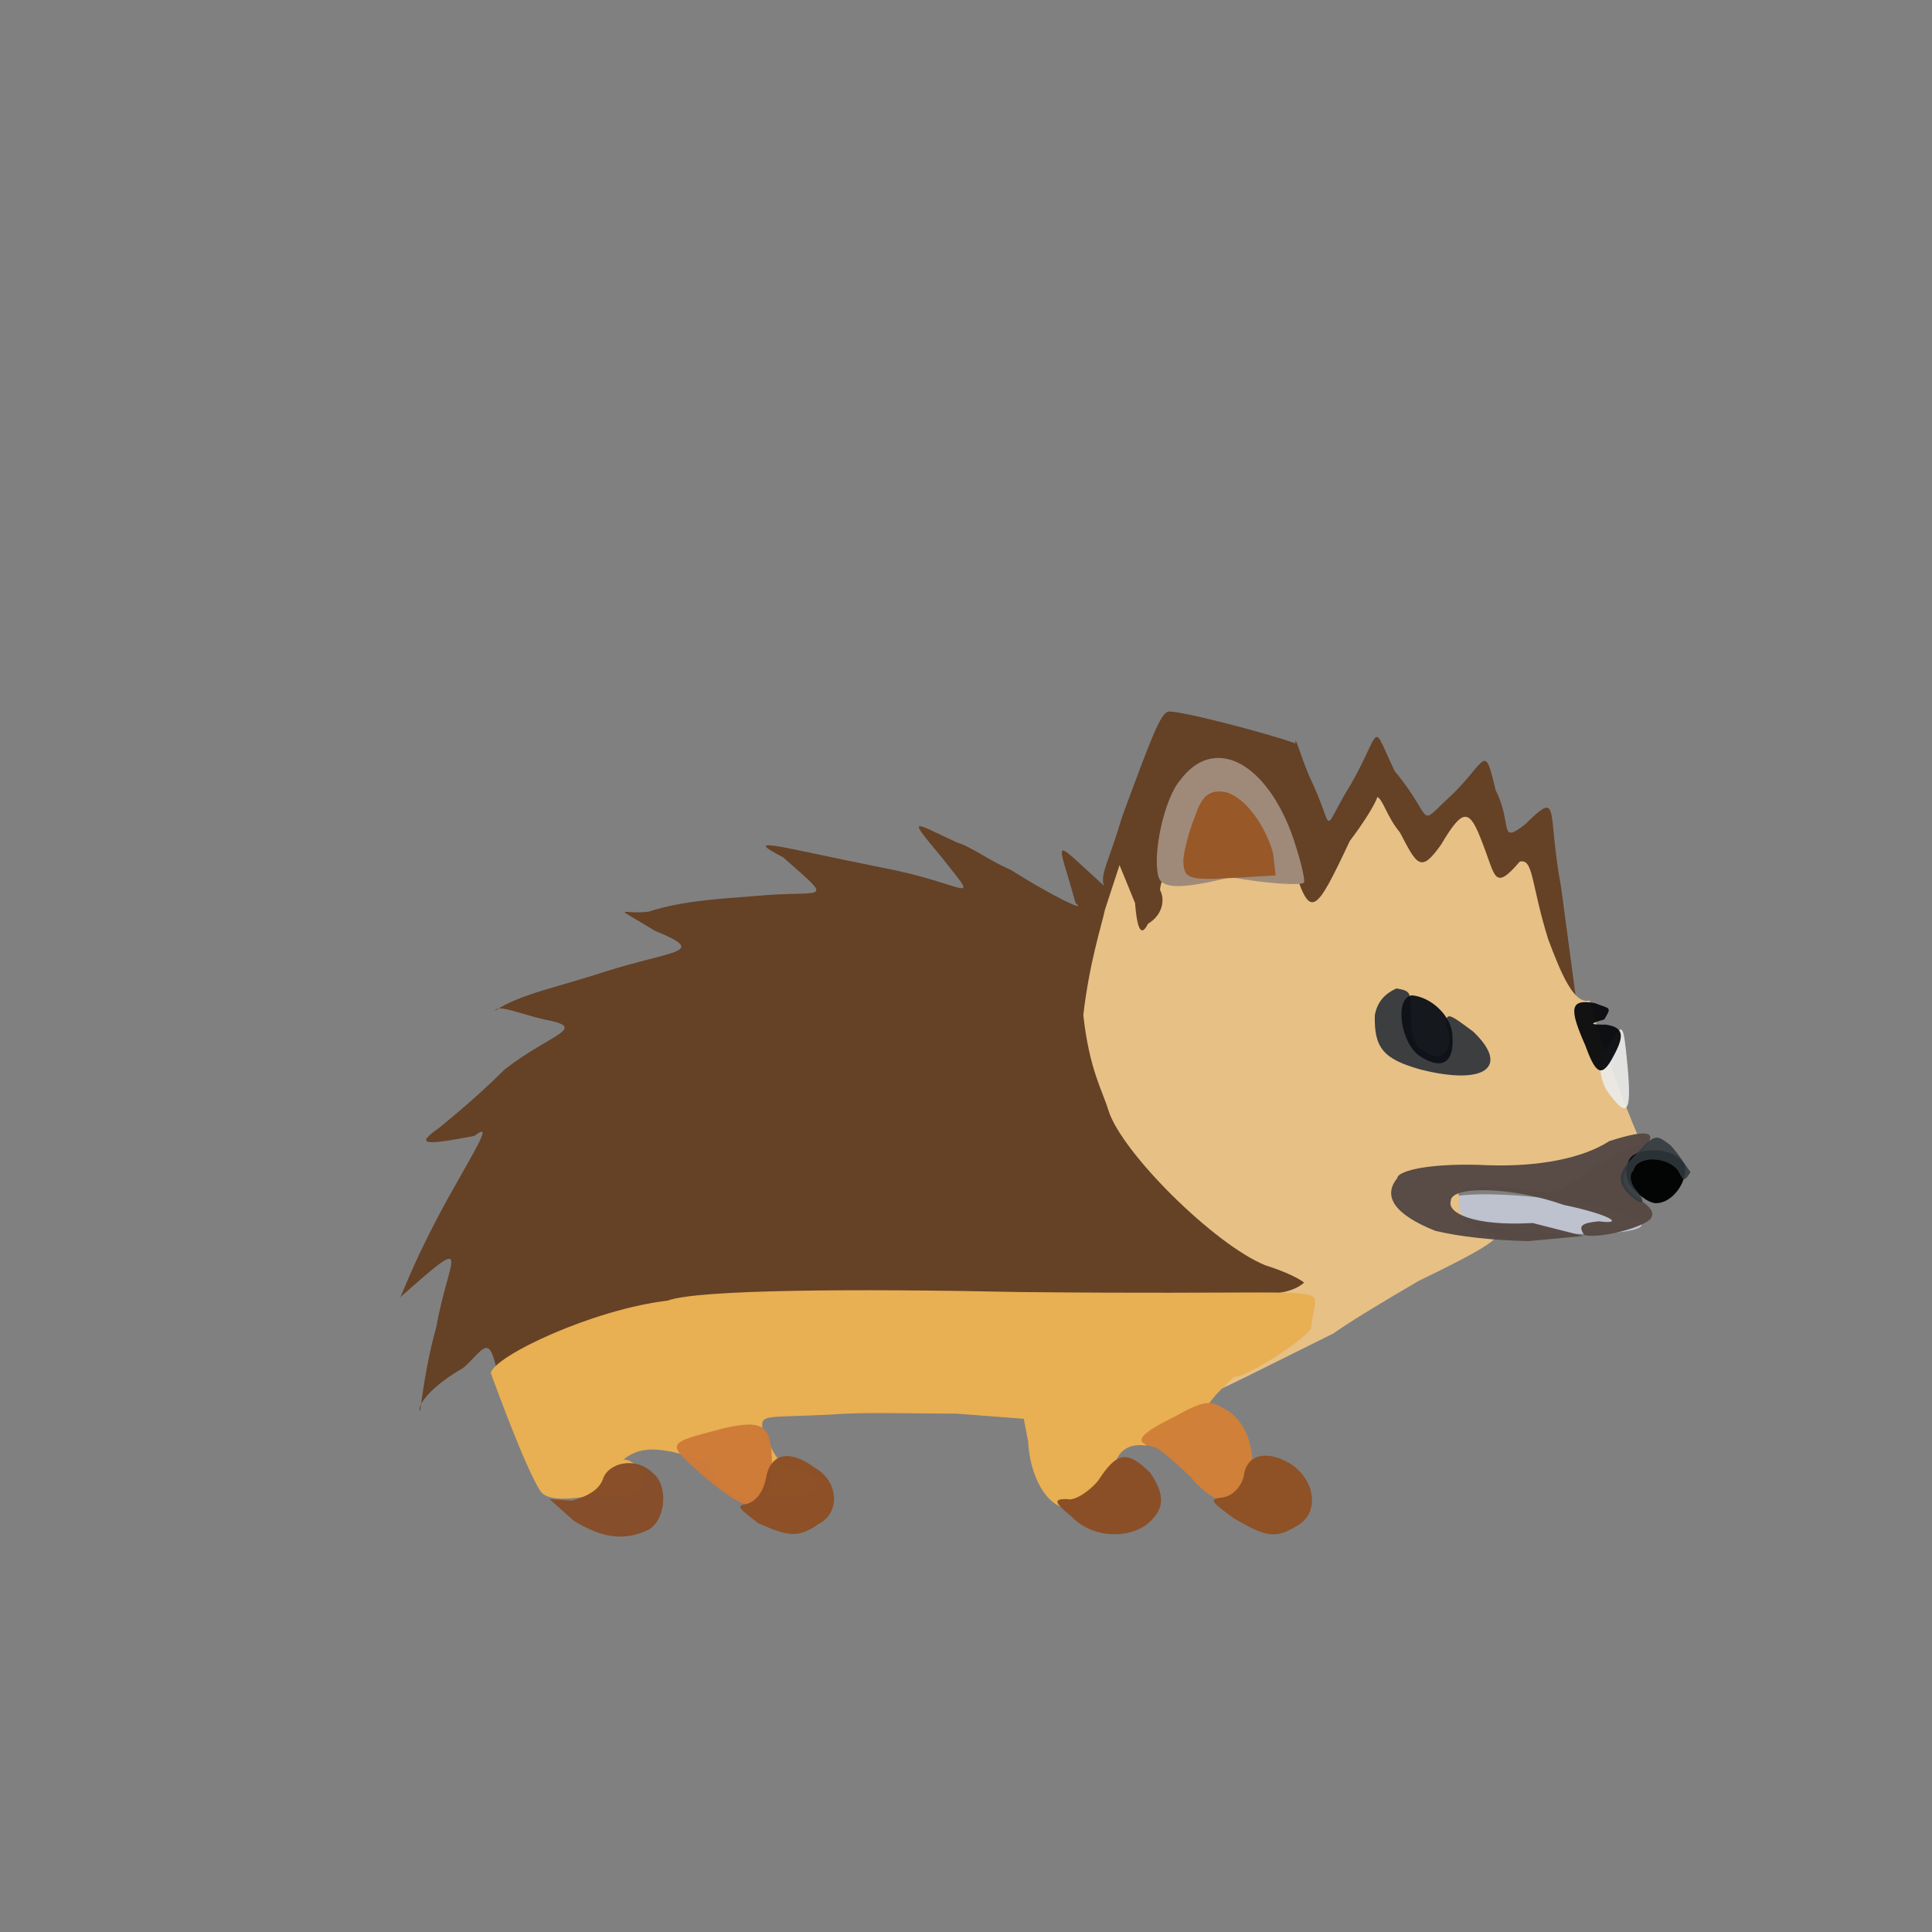 <?xml version="1.0" encoding="utf-8"?>
<!-- Generator: Adobe Illustrator 27.0.0, SVG Export Plug-In . SVG Version: 6.00 Build 0)  -->
<svg version="1.1" id="图层_1" xmlns="http://www.w3.org/2000/svg" xmlns:xlink="http://www.w3.org/1999/xlink" x="0px" y="0px"
	 viewBox="0 0 224 224" style="enable-background:new 0 0 224 224;" xml:space="preserve">
<rect x="0" y="0" width="224" height="224" fill="#808080" stroke="none"/>
<style type="text/css">
	.st0{opacity:0.995;fill:#BEC1CE;enable-background:new    ;}
	.st1{opacity:0.999;fill:#654126;enable-background:new    ;}
	.st2{fill:#E6C085;}
	.st3{fill:#9F8A7A;}
	.st4{opacity:0.919;fill:#EBECE8;enable-background:new    ;}
	.st5{opacity:0.979;fill:#564944;enable-background:new    ;}
	.st6{opacity:0.965;fill:#373A3E;enable-background:new    ;}
	.st7{opacity:0.959;fill:#0A0B0E;enable-background:new    ;}
	.st8{fill:#E8AF53;}
	.st9{opacity:0.986;fill:#985727;enable-background:new    ;}
	.st10{opacity:0.987;fill:#020303;enable-background:new    ;}
	.st11{opacity:0.963;fill:#0E1218;enable-background:new    ;}
	.st12{opacity:0.988;fill:#D08038;enable-background:new    ;}
	.st13{opacity:0.97;fill:#CF7B38;enable-background:new    ;}
	.st14{opacity:0.982;fill:#864E29;enable-background:new    ;}
	.st15{opacity:0.993;fill:#8B4F28;enable-background:new    ;}
	.st16{opacity:0.875;fill:#31383D;enable-background:new    ;}
	.st17{opacity:0.992;fill:#8F5126;enable-background:new    ;}
	.st18{opacity:0.981;fill:#8E5026;enable-background:new    ;}
</style>
<g>
	<path class="st0" d="M171,141.9c-2.2-0.8-4-1.9-4.1-2.2c-0.1-2.7,21.4-0.5,23.4,2.2C191.1,143.5,176.3,143.4,171,141.9"/>
	<path class="st1" d="M48.7,163.6c0.5-3.6,1-6.6,1.9-9.8c1.4-8,4.6-11.2-4.3-3.3c0.1,0.4,1.2-3.5,5.6-11.5c3.7-6.6,5.2-8.9,3.1-7.3
		c-5.8,1.1-7,1.1-4-1c1.3-1.1,4.2-3.4,7.5-6.7c5.4-4.2,9.9-4.8,4.6-5.8c-3-0.7-5.4-1.8-5.7-1c2.7-1.9,7.5-2.8,12.6-4.5
		c8.2-2.6,12.2-2.2,5.9-4.8c-5.2-3.2-3.8-1.8-0.7-2.2c4-1.3,8.5-1.5,12.2-1.8c8.2-0.8,9.6,1,3.4-4.5c-5-2.6-0.5-1.2,11.5,1.2
		c10,1.9,11.6,4.8,6.8-1.3c-4-4.8-3.3-4,1.9-1.6c1.5,0.4,3.9,2.2,6.1,3.1c4.9,3.1,9.1,5.1,7.6,3.9c-2.1-7.7-3.1-7.8,3.3-2
		c-0.5-1.3,0.6-2.9,2.1-8c3.5-9.5,4.5-12.1,5.4-12.2c1.5-0.1,12.1,2.7,14.7,3.7c-0.1-1.2,0.5,1.2,1.6,3.8c3.2,6.6,1.1,6.9,4.9,0.8
		c3.6-6.4,2.2-7.3,5-1.4c4.9,5.9,2.3,6.7,6.8,2.6c3.9-3.9,3.6-5.9,4.9-0.4c2,3.9,0.3,6.4,3.4,4c4.2-4.1,2.5-1.8,4.2,7.3l1.7,12.7
		l-17.2,14.1l-14.7,23.6l-8.7,0.5c-4.2-3.5-8.7-1.4-11-1.9c-1.8,0.7-18.9,2.7-38,4.6c-31.2,3.9-35.1,5.3-35.6,1.9
		c-0.9-3.8-1.6-1.7-3.8,0.2C49.7,160.9,48.3,163.1,48.7,163.6"/>
	<path class="st2" d="M139.1,161.9c-0.6-2.5-2.8-9.8-2.1-10.6c0.4-0.4,3.4-0.9,6.8-1c3.4-0.2,6-0.3,7.4-1.6c-0.9-0.7-2.9-1.5-4.5-2
		c-5.9-2.4-16.7-13.1-18.2-18c-0.7-2.3-2.2-4.7-2.9-11c0.7-6.1,2.1-10.3,2.5-12.2l1.7-5.2l1.8,4.4c0.3,3.8,0.9,3.6,1.5,2.4
		c1.7-1,2-2.8,1.4-3.9c0-0.8,0.7-2.4,1.2-3c1.2-1,10.5-4.4,12.2-4.4c0.5,0,1.4,1.4,1.9,4.1c2.1,6.9,2.6,6.3,6.7-2.4
		c1.6-2.1,2.9-4.2,3.2-5.1c0.7,0.4,1.1,2.3,2.6,4.1c2,3.8,2.4,4.8,4.8,1.4c2.6-4.4,3.3-4.1,4.8-0.1c1.5,3.8,1.3,5.6,4.3,2.1
		c1.6-0.4,1.3,2.6,3.3,9c1.5,4,3,7.6,4.8,7.1c1.3,5,5.4,15.6,6.1,16.7c-1.3,0.3-3.9,1.5-6.2,3c-3.8,3.3-4.1,2.7-9.9,1.9
		c-2.4-0.1-6.1,0.2-5,1.2c-0.7,1.6,0.8,3.6,3.3,4.4c2.2-0.1-0.4,1.6-8.1,5.3c-3.6,2.1-8.1,4.8-9.9,6.1
		C141.9,160.9,140.5,161.7,139.1,161.9"/>
	<path class="st3" d="M134.3,101.6c-0.7-2.6,0.7-9,2.5-11.1c3.8-5.2,9.7-2.4,12.9,6c0.9,2.5,1.6,5.2,1.5,5.8
		c-0.1,0.4-4.1,0.2-8.5-0.6C137,103.1,134.7,103.1,134.3,101.6"/>
	<path class="st4" d="M186.2,126.3c-0.9-1.9-0.9-3.1,0.4-5.3c1.6-2.5,1.6-2.5,2.1,2.6C189.2,129.1,188.7,129.9,186.2,126.3"/>
	<path class="st5" d="M166.4,142.7c-4.5-1.8-6.2-3.9-4.4-6.1c0.1-1,4.5-1.8,10.5-1.5c5.9,0.2,11-0.8,14.1-2.8
		c4.7-1.5,6.1-1.2,3.3,1.7c-2.2,2.1-2.2,3.5,0.2,5.1c1.4,0.9,1.8,1.6,1.2,2.3c-1.5,1.2-6.2,2.2-7.6,1.8c-0.8-1.1-0.3-1.4,1.7-1.6
		c2.9,0.4,1.6-0.7-4.1-1.9c-5.9-2.1-13.2-2.3-13.1-0.4c-0.4,1.3,2.6,2.9,9.5,2.5l5.9,1.5l-6.4,0.6
		C173.1,143.8,169.3,143.4,166.4,142.7"/>
	<path class="st6" d="M164.7,124c-4.3-1.2-5.4-2.5-5.3-6.3c0.3-1.6,1.2-2.5,2.5-3.1c1.7,0.3,1.7,0.4,1.7,3.4c0,2.3,0.5,3.6,1.6,3.9
		c2,1.6,3.6-0.4,2.5-3c-0.1-1.7,0.4-1.3,3.1,0.7C175.1,123.7,172.2,125.9,164.7,124"/>
	<path class="st7" d="M183.8,121.2c-1.9-4.3-1.8-5.4,1.1-4.9c1.8,0.7,2,0.4,1.1,1.9c-1.8,0.5-1.7,0.6,0.2,0.6c2,0.3,2.2,1.2,0.9,3.6
		C185.7,125.1,185,124.5,183.8,121.2"/>
	<path class="st8" d="M62.6,172.8c-1.7-2.7-5-11.7-5.7-13.6c0.4-2,11.9-7.4,20.5-8.4c3.4-1.3,21.9-1.4,40.8-1
		c29,0.3,33.3-0.4,34.2,0.7c0.2,1-0.3,2.1-0.4,3.5c-0.6,1.3-8,6-8.9,5.6c0,0.2-2.1,1.7-3.3,3.7c-2.4,1.8-5.1,3.7-7,4.3
		c-1.4-0.2-2.8,0.2-3.4,1.8c0.6,2.8-2.8,3.9-5.6,5.5c-2.6-0.3-4.4-3.9-4.6-7.8l-0.5-2.6l-7.8-0.6c-4.8,0-10.9-0.2-14.4,0.1
		c-7.8,0.4-8.3-0.1-8.1,1.7c1.3,2.9,1.6,3.4,2.9,4.6c1.9-0.1,3.8,0.8,3.4,2.2c0,0.7-1.3,1-5.6,1c-5.2,0.6-5.6-0.5-7.1-4
		c-4.9-1.6-7.4-2.1-9.7-0.3c0.9,0.1,1.3,0.6,1.8,1c1.6,2.5,0.3,3.5-4.9,3.1C65,174.1,63.2,173.8,62.6,172.8"/>
	<path class="st9" d="M137.2,99.6c0.1-1,0.6-3.1,1.3-4.8c0.8-2.5,1.7-3.2,3.3-3c2.1,0.2,4.8,3.5,5.8,7.1l0.3,2.6l-5.2,0.3
		C137.6,102.1,137.2,101.8,137.2,99.6"/>
	<path class="st10" d="M189.5,138c-0.9-0.8-1.2-2.2-0.7-3.3c0.5-1.8,5.3-1.9,6.5,0.3c0.5,1.8-1.3,4.5-3.3,4.5
		C191.3,139.5,190.3,138.8,189.5,138"/>
	<path class="st11" d="M164.7,122.5c-2.3-1.4-3.1-6.8-1-7.1c2.3,0.2,4.7,2.5,4.7,4.8C168.6,123.2,167.2,124.1,164.7,122.5"/>
	<path class="st12" d="M138,171.2c-1.5-1.4-3.2-3-4.1-3.4c-2.5-0.5-2.1-1.4,2.2-3.5c3.4-1.9,4.2-2,5.8-1c2.4,1.2,3.8,4.5,3.2,8.4
		C144.2,175,141.1,175,138,171.2"/>
	<path class="st13" d="M81.4,171c-4.2-3.8-4.3-3.6,2.5-5.4c4.8-1.1,5.5-0.2,5.6,3.9C89.2,175.9,87.4,176.1,81.4,171"/>
	<path class="st14" d="M66.5,176.3l-2.8-2.5l2.6,0.2c2.1-0.6,3.2-1.4,3.6-2.5c0.6-1.9,3.8-2.7,5.8-0.7c1.8,1.4,1.5,5.3-0.4,6.5
		C72.5,178.7,69.9,178.4,66.5,176.3"/>
	<path class="st15" d="M124.2,175.8c-2.1-1.7-2-2-0.5-2c0.9,0.3,2.7-1,3.6-2.1c2.2-3.4,3.4-3.6,6.1-0.9c1.7,2.6,1.7,4.2-0.5,6
		C130.3,178.6,126.3,178.1,124.2,175.8"/>
	<path class="st16" d="M188.9,138.5c-1.6-1.6-1.3-2.7,1.1-5c1.9-2,2-2,3.7-0.7c1,1.1,1.7,2.3,2.3,3.1c-0.7,1.1-0.8,1.1-1.4-0.1
		c-1.1-1.7-4.8-1.9-5.2-0.1c-0.6,0.5-0.3,1.7,0.4,2.4C191,139.6,190.4,139.9,188.9,138.5"/>
	<path class="st17" d="M143,176c-2.7-2-2.9-2.2-1.1-2.4c1.2-0.3,2-1.3,2.3-2.4c0.3-2.8,3-3.1,5.7-1.3c2.7,2,3,5.6,0.5,7
		C147.9,178.4,146.9,178.3,143,176"/>
	<path class="st18" d="M87.9,176.6c-1.9-1.5-2.7-2-1.5-2.2c1.2-0.2,2.1-1.4,2.4-3c0.5-2.8,2.6-3.5,5.7-1.2c2.7,1.5,3,5.2,0.4,6.5
		C92.6,178.3,91.5,178.2,87.9,176.6"/>
</g>
</svg>

